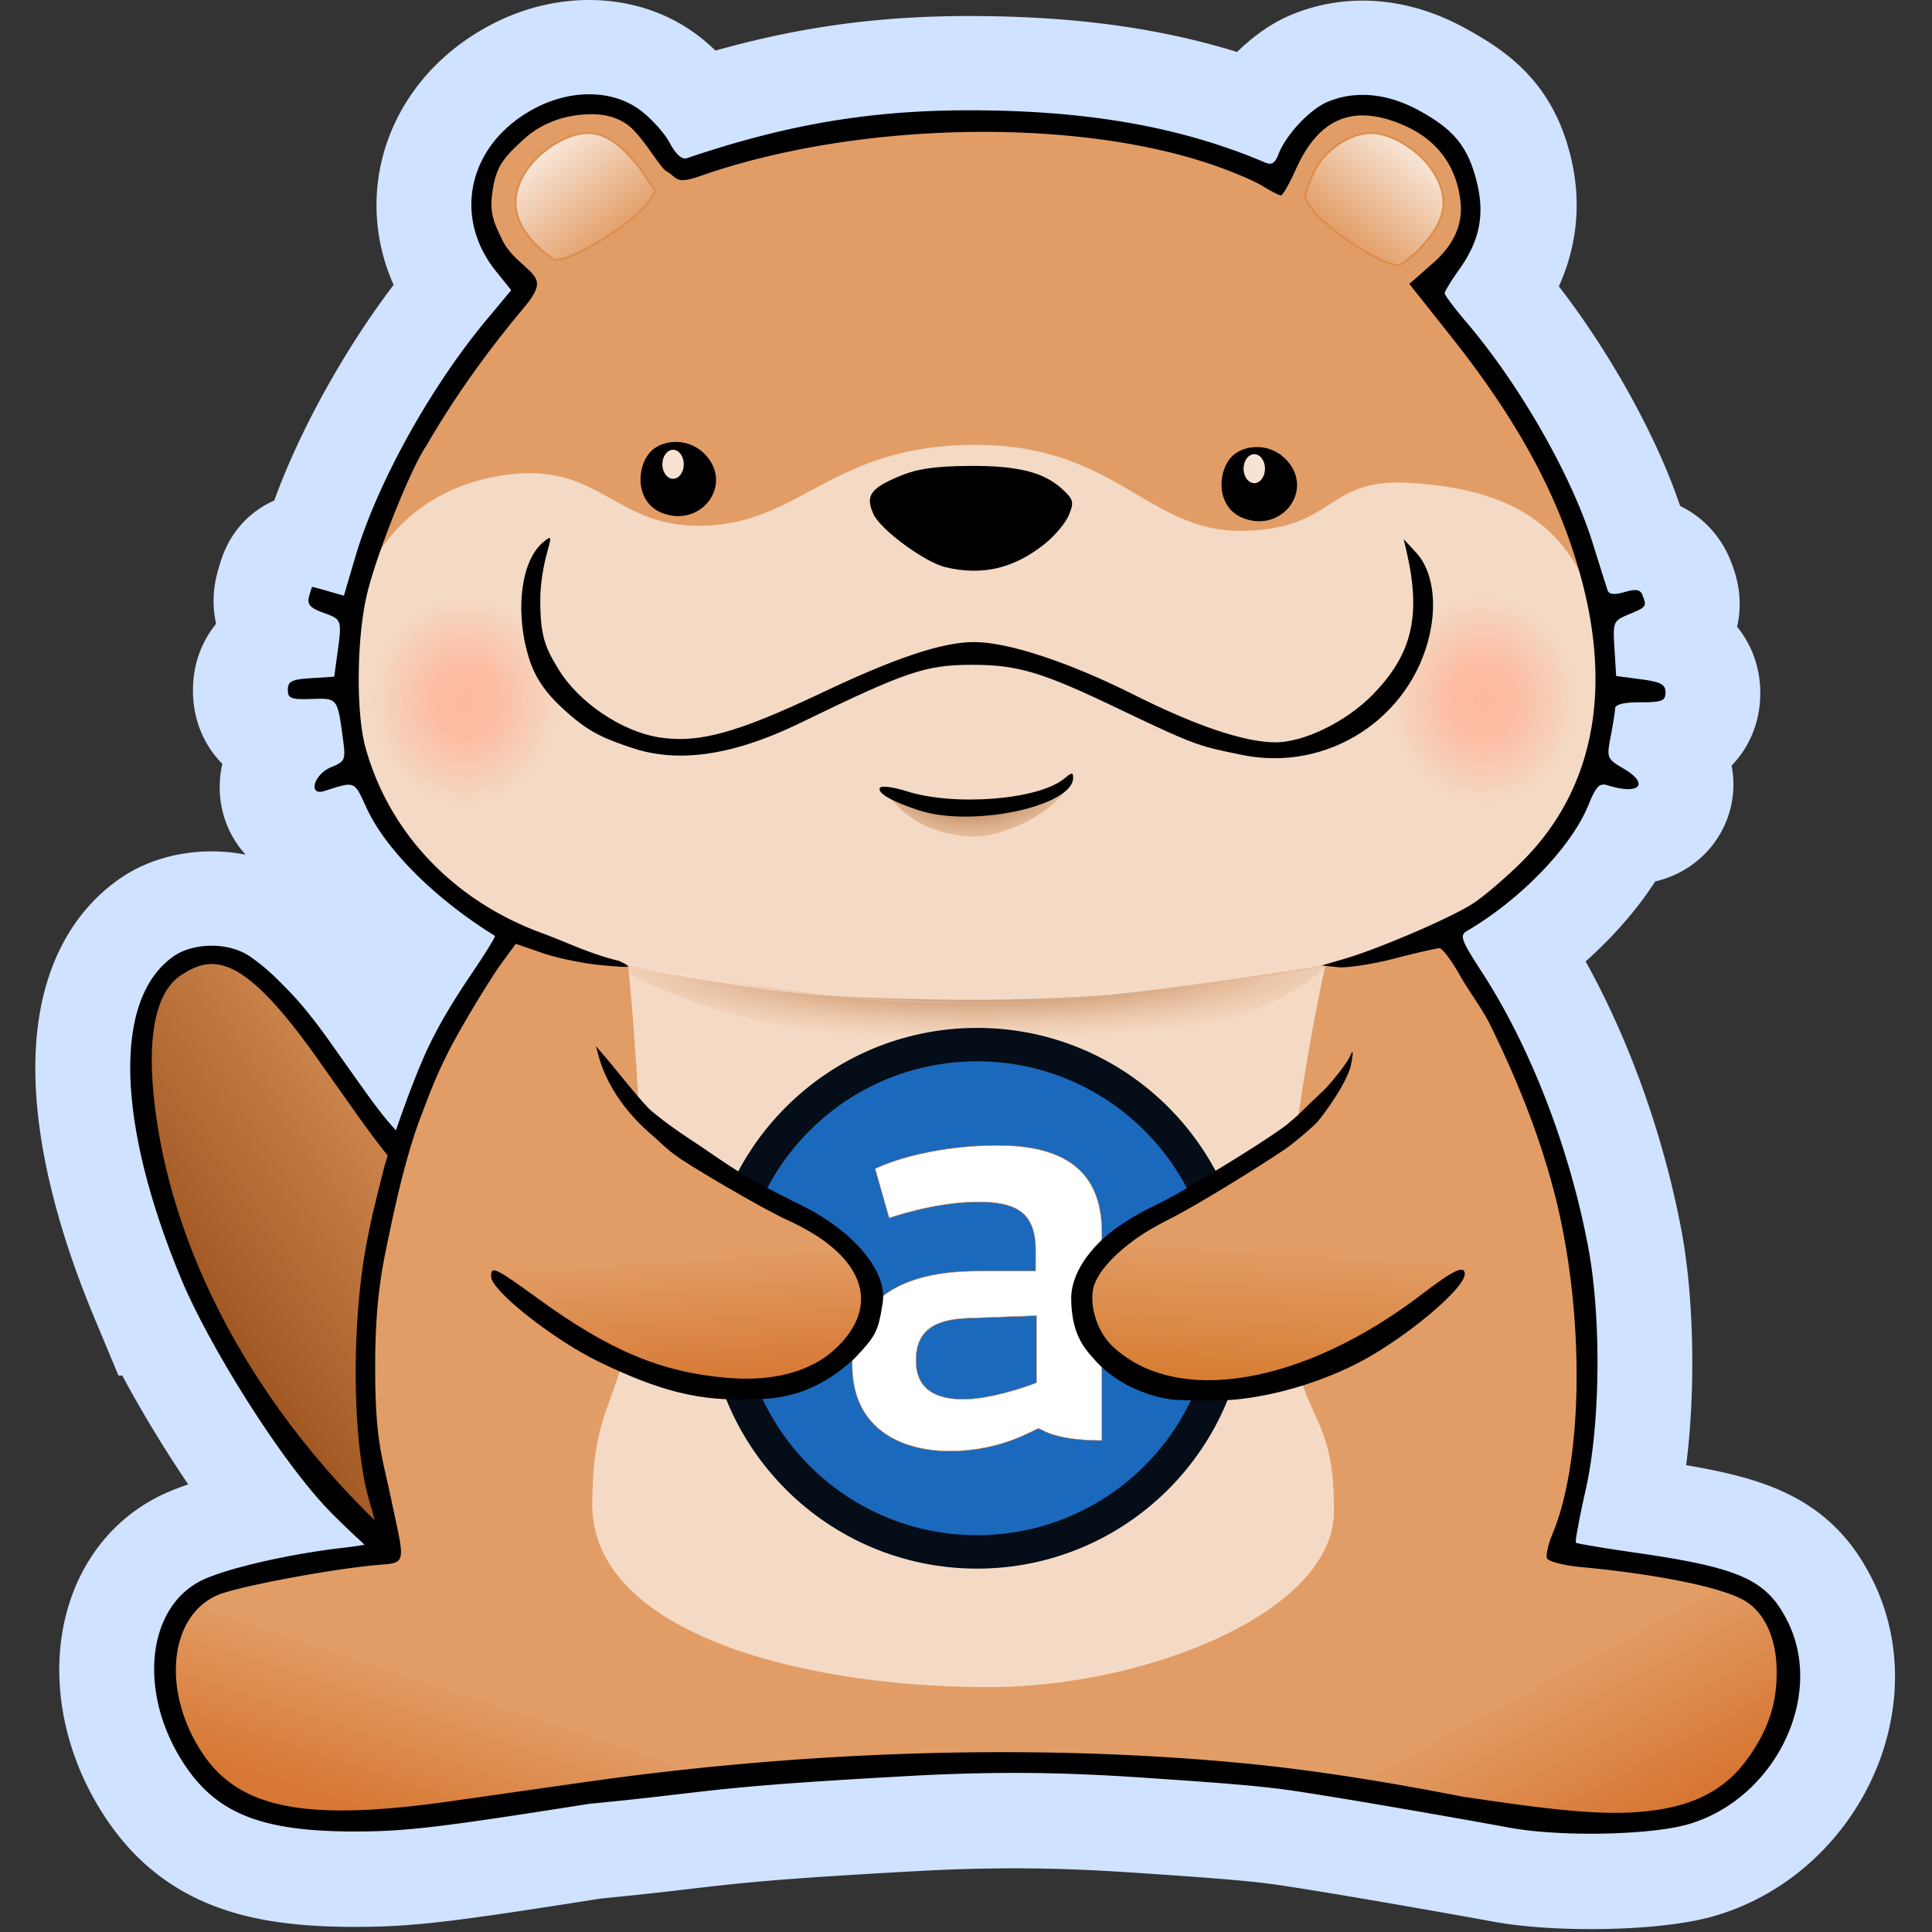 <svg width="384.96" height="384.96" viewBox="0 0 101.854 101.854" version="1.1" id="svg5" xml:space="preserve" xmlns:xlink="http://www.w3.org/1999/xlink" xmlns="http://www.w3.org/2000/svg"><rect x="0" y="0" width="101.854" height="101.854" fill="#333333" stroke="none"/><defs id="defs2"><linearGradient id="linearGradient13730"><stop style="stop-color:#323232;stop-opacity:1" offset="0" id="stop13726"/><stop style="stop-color:#323232;stop-opacity:1" offset="1" id="stop13728"/></linearGradient><linearGradient id="linearGradient10131"><stop style="stop-color:#d65f33;stop-opacity:1" offset="0" id="stop10127"/><stop style="stop-color:#ccdf50;stop-opacity:1" offset="1" id="stop10129"/></linearGradient><linearGradient id="linearGradient9195"><stop style="stop-color:#f0e646;stop-opacity:1" offset=".222" id="stop9191"/><stop style="stop-color:#826e00;stop-opacity:1" offset="1" id="stop9193"/></linearGradient><linearGradient id="linearGradient3729"><stop style="stop-color:#aa1819;stop-opacity:1" offset="0" id="stop3725"/><stop style="stop-color:#aa4533;stop-opacity:1" offset="1" id="stop3727"/></linearGradient><linearGradient id="linearGradient3078"><stop style="stop-color:#69cfda;stop-opacity:1" offset="0" id="stop3074"/><stop style="stop-color:#54d4f3;stop-opacity:.388" offset="1" id="stop3076"/></linearGradient><linearGradient id="linearGradient8504"><stop style="stop-color:#cf3a00;stop-opacity:1" offset=".762" id="stop8500"/><stop style="stop-color:#cf6e00;stop-opacity:1" offset="1" id="stop8502"/></linearGradient><linearGradient id="linearGradient8495"><stop style="stop-color:#230cbf;stop-opacity:1" offset="0" id="stop8491"/><stop style="stop-color:#236ebf;stop-opacity:1" offset="1" id="stop8493"/></linearGradient><linearGradient id="linearGradient5339"><stop style="stop-color:#d9e3ff;stop-opacity:1" offset=".357" id="stop5335"/><stop style="stop-color:#cbcfe3;stop-opacity:.504" offset=".678" id="stop5337"/></linearGradient><linearGradient id="linearGradient3844"><stop style="stop-color:#48009a;stop-opacity:1" offset="0" id="stop3840"/><stop style="stop-color:#adb4ac;stop-opacity:.734" offset="1" id="stop3842"/></linearGradient><linearGradient id="linearGradient5754"><stop style="stop-color:#48009a;stop-opacity:1" offset="0" id="stop2291"/><stop style="stop-color:#2e3b6b;stop-opacity:.734" offset="1" id="stop2293"/></linearGradient><linearGradient id="linearGradient5754-1"><stop style="stop-color:#aab7c6;stop-opacity:1" offset="0" id="stop5750"/><stop style="stop-color:#cbcfe3;stop-opacity:.327" offset="1" id="stop5752"/></linearGradient><linearGradient id="linearGradient4338"><stop style="stop-color:#000;stop-opacity:1" offset="0" id="stop4336"/></linearGradient><linearGradient id="linearGradient22764"><stop style="stop-color:#0f0;stop-opacity:1" offset="0" id="stop22762"/></linearGradient><linearGradient id="linearGradient2551"><stop style="stop-color:#24292f;stop-opacity:0" offset=".606" id="stop2549"/><stop style="stop-color:#24292f;stop-opacity:1" offset="1" id="stop2547"/></linearGradient><linearGradient id="linearGradient2400"><stop style="stop-color:#24292f;stop-opacity:1" offset="0" id="stop2396"/><stop style="stop-color:#24292f;stop-opacity:0" offset="1" id="stop2398"/></linearGradient><linearGradient id="linearGradient2341"><stop style="stop-color:#fff;stop-opacity:1" offset=".69" id="stop2337"/><stop style="stop-color:#f9f7f4;stop-opacity:1" offset="1" id="stop2339"/></linearGradient><linearGradient id="linearGradient4201"><stop style="stop-color:#e29d66;stop-opacity:1" offset=".705" id="stop4197"/><stop style="stop-color:#d87b39;stop-opacity:1" offset="1" id="stop4199"/></linearGradient><linearGradient id="linearGradient4281"><stop style="stop-color:#0061b9;stop-opacity:1" offset="0" id="stop4279"/></linearGradient><linearGradient id="linearGradient4275"><stop style="stop-color:#6ab7ff;stop-opacity:1" offset="0" id="stop4273"/></linearGradient><linearGradient id="linearGradient42084"><stop style="stop-color:#e29c64;stop-opacity:1" offset="0" id="stop42080"/><stop style="stop-color:#a15721;stop-opacity:1" offset="1" id="stop42082"/></linearGradient><linearGradient id="linearGradient39601"><stop style="stop-color:#e29d66;stop-opacity:1" offset="0" id="stop39597"/><stop style="stop-color:#d77733;stop-opacity:1" offset="1" id="stop39599"/></linearGradient><linearGradient id="linearGradient35143"><stop style="stop-color:#e29d66;stop-opacity:1" offset="0" id="stop35139"/><stop style="stop-color:#d77833;stop-opacity:1" offset="1" id="stop35141"/></linearGradient><linearGradient id="linearGradient33410"><stop style="stop-color:#e29d66;stop-opacity:1" offset="0" id="stop33406"/><stop style="stop-color:#d77e34;stop-opacity:1" offset="1" id="stop33408"/></linearGradient><linearGradient id="linearGradient31224"><stop style="stop-color:#8e4e1c;stop-opacity:1" offset="0" id="stop31220"/><stop style="stop-color:#e29d66;stop-opacity:0" offset="1" id="stop31222"/></linearGradient><linearGradient id="linearGradient30258"><stop style="stop-color:#fdbaa0;stop-opacity:1" offset="0" id="stop30254"/><stop style="stop-color:#fdbaa0;stop-opacity:.91" offset=".367" id="stop30883"/><stop style="stop-color:#fdbaa0;stop-opacity:0" offset="1" id="stop30256"/></linearGradient><linearGradient id="linearGradient19398"><stop style="stop-color:#fff;stop-opacity:.8" offset="0" id="stop19394"/><stop style="stop-color:#fff;stop-opacity:0" offset="1" id="stop19396"/></linearGradient><linearGradient id="linearGradient15666"><stop style="stop-color:#fff;stop-opacity:.8" offset="0" id="stop15662"/><stop style="stop-color:#fff;stop-opacity:0" offset="1" id="stop15664"/></linearGradient><linearGradient xlink:href="#linearGradient19398" id="linearGradient15670" x1="113.246" y1="64.624" x2="117.254" y2="69.663" gradientUnits="userSpaceOnUse" gradientTransform="translate(-29.492 27.564)"/><linearGradient xlink:href="#linearGradient15666" id="linearGradient19402" gradientUnits="userSpaceOnUse" gradientTransform="matrix(-1 0 0 1 243.464 27.564)" x1="113.246" y1="64.624" x2="117.254" y2="69.663"/><linearGradient xlink:href="#linearGradient33410" id="linearGradient33412" x1="120.543" y1="150.283" x2="120.116" y2="157.288" gradientUnits="userSpaceOnUse" gradientTransform="translate(1.862)"/><linearGradient xlink:href="#linearGradient35143" id="linearGradient35145" x1="91.209" y1="150.559" x2="91.724" y2="157.563" gradientUnits="userSpaceOnUse" gradientTransform="translate(1.862)"/><linearGradient xlink:href="#linearGradient39601" id="linearGradient39603" x1="74.824" y1="172.437" x2="72.282" y2="180.109" gradientUnits="userSpaceOnUse" gradientTransform="translate(1.862)"/><linearGradient xlink:href="#linearGradient39601" id="linearGradient42075" gradientUnits="userSpaceOnUse" x1="73.7" y1="171.804" x2="69.297" y2="179.987" gradientTransform="matrix(-1 0 0 1 211.688 .283)"/><linearGradient xlink:href="#linearGradient42084" id="linearGradient42086-1" x1="92.538" y1="177.676" x2="92.597" y2="196.798" gradientUnits="userSpaceOnUse" gradientTransform="rotate(46.356 191.436 85.442)"/><linearGradient xlink:href="#linearGradient4201" id="linearGradient4203" x1="100.709" y1="126.396" x2="119.68" y2="132.196" gradientUnits="userSpaceOnUse" gradientTransform="translate(-1.587 -.046)"/><linearGradient xlink:href="#linearGradient2400" id="linearGradient2402" x1="94.694" y1="160.767" x2="99.023" y2="157.457" gradientUnits="userSpaceOnUse"/><linearGradient xlink:href="#linearGradient2400" id="linearGradient2456" gradientUnits="userSpaceOnUse" x1="91.058" y1="161.918" x2="99.447" y2="156.245" gradientTransform="matrix(-1 0 0 1 375.335 -20.522)"/><radialGradient xlink:href="#linearGradient30258" id="radialGradient30260" cx="131.122" cy="122.588" fx="131.122" fy="122.588" r="2.549" gradientUnits="userSpaceOnUse" gradientTransform="matrix(1.912 0 0 2.153 -119.019 -142.484)"/><radialGradient xlink:href="#linearGradient30258" id="radialGradient30260-7" cx="131.122" cy="122.588" fx="131.122" fy="122.588" r="2.549" gradientUnits="userSpaceOnUse" gradientTransform="matrix(1.912 0 0 2.153 -172.694 -142.427)"/><radialGradient xlink:href="#linearGradient31224" id="radialGradient31226" cx="105.075" cy="122.366" fx="105.075" fy="122.366" r="18.455" gradientTransform="matrix(1.166 -.004 .001 .212 -15.597 109.933)" gradientUnits="userSpaceOnUse"/><radialGradient xlink:href="#linearGradient31224" id="radialGradient31226-1" cx="99.383" cy="121.614" fx="99.383" fy="121.614" r="18.455" gradientTransform="matrix(.4 -.013 .007 .212 66.06 101.51)" gradientUnits="userSpaceOnUse"/><radialGradient xlink:href="#linearGradient2341" id="radialGradient2343" cx="104.135" cy="136.157" fx="104.135" fy="136.157" r="71.288" gradientUnits="userSpaceOnUse"/><radialGradient xlink:href="#linearGradient2551" id="radialGradient2555" cx="104.691" cy="148.893" fx="104.691" fy="148.893" r="13.593" gradientTransform="matrix(1.642 .026 -.017 1.04 -64.682 -10.929)" gradientUnits="userSpaceOnUse"/><radialGradient xlink:href="#linearGradient5754-1" id="radialGradient5756" cx="69.878" cy="43.432" fx="69.878" fy="43.432" r="37.982" gradientTransform="matrix(1.064 0 0 .959 -4.29 -1.322)" gradientUnits="userSpaceOnUse"/><radialGradient xlink:href="#linearGradient5339" id="radialGradient2296" gradientUnits="userSpaceOnUse" gradientTransform="matrix(1.064 0 0 .959 -4.29 -1.322)" cx="69.878" cy="43.432" fx="69.878" fy="43.432" r="37.982"/><radialGradient xlink:href="#linearGradient5754-1" id="radialGradient3836" gradientUnits="userSpaceOnUse" gradientTransform="matrix(1.064 0 0 .959 -4.29 -1.322)" cx="69.878" cy="43.432" fx="69.878" fy="43.432" r="37.982"/><radialGradient xlink:href="#linearGradient5754-1" id="radialGradient3838" gradientUnits="userSpaceOnUse" gradientTransform="matrix(1.064 0 0 .959 -4.29 -1.322)" cx="69.878" cy="43.432" fx="69.878" fy="43.432" r="37.982"/><radialGradient xlink:href="#linearGradient8495" id="radialGradient8497" cx="100.314" cy="148.25" fx="100.314" fy="148.25" r="3.496" gradientTransform="matrix(1 0 0 1.065 0 -9.588)" gradientUnits="userSpaceOnUse"/><radialGradient xlink:href="#linearGradient8504" id="radialGradient8506" cx="100.285" cy="148.334" fx="100.285" fy="148.334" r="4.184" gradientTransform="matrix(1 0 0 1 0 .002)" gradientUnits="userSpaceOnUse"/><radialGradient xlink:href="#linearGradient3078" id="radialGradient3080" cx="56.244" cy="48.614" fx="56.244" fy="48.614" r="1.517" gradientTransform="matrix(1 0 0 1.548 0 -26.663)" gradientUnits="userSpaceOnUse"/><radialGradient xlink:href="#linearGradient3729" id="radialGradient3731" cx="71.489" cy="22.987" fx="71.489" fy="22.987" r="34.009" gradientTransform="matrix(1 0 0 .547 0 10.423)" gradientUnits="userSpaceOnUse"/><radialGradient xlink:href="#linearGradient10131" id="radialGradient9161" cx="57.301" cy="42.385" fx="57.301" fy="42.385" r="9.281" gradientTransform="matrix(1 0 0 .897 0 4.37)" gradientUnits="userSpaceOnUse"/><radialGradient xlink:href="#linearGradient10131" id="radialGradient9166" gradientUnits="userSpaceOnUse" gradientTransform="matrix(1 0 0 .897 29.157 4.82)" cx="57.301" cy="42.385" fx="57.301" fy="42.385" r="9.281"/><radialGradient xlink:href="#linearGradient9195" id="radialGradient9197" cx="71.77" cy="43.42" fx="71.77" fy="43.42" r="28.616" gradientTransform="matrix(1 0 0 1.004 0 -.184)" gradientUnits="userSpaceOnUse" spreadMethod="reflect"/><radialGradient xlink:href="#linearGradient13730" id="radialGradient13732" cx="104.227" cy="140.466" fx="104.227" fy="140.466" r="5.887" gradientTransform="matrix(1 0 0 1.008 0 -1.157)" gradientUnits="userSpaceOnUse"/><pattern xlink:href="#pattern10242" id="pattern10249" patternTransform="scale(2.759)"/><pattern xlink:href="#pattern10235" id="pattern10245"/><pattern xlink:href="#pattern8051" id="pattern10238"/><pattern patternUnits="userSpaceOnUse" width="270.01" height="40.89" patternTransform="translate(1013.814 364.864)" id="pattern8051"><rect style="fill:#004588;fill-opacity:1;stroke:none;stroke-width:21.768;paint-order:stroke fill markers" id="rect4337" width="270.009" height="23.274" x="0" y="0" ry="0"/><rect style="display:inline;fill:#005eb8;fill-opacity:1;stroke:none;stroke-width:20.403;paint-order:stroke fill markers" id="rect4337-1" width="270.009" height="20.446" x="0" y="20.445" ry="0"/></pattern><pattern patternUnits="userSpaceOnUse" width="270.01" height="40.89" patternTransform="translate(1013.814 364.864)" id="pattern10235"><path style="fill:url(#pattern10238);stroke:none" id="rect8055" d="M0 0h270.01v40.89H0z"/></pattern><pattern patternUnits="userSpaceOnUse" width="270.01" height="40.89" patternTransform="translate(1013.814 364.864)" id="pattern10242"><path style="fill:url(#pattern10245);stroke:none" id="rect10240" d="M0 0h270.01v40.89H0z"/></pattern><pattern patternUnits="userSpaceOnUse" width="745.01" height="112.824" patternTransform="translate(869.814 148.526)" id="pattern10251"><path style="fill:url(#pattern10249);stroke:none;stroke-width:2.759" id="rect10247" d="M0 0h745.01v112.824H0z"/></pattern><clipPath clipPathUnits="userSpaceOnUse" id="clipPath1133"><path id="path1135" style="display:inline;fill:#000;fill-opacity:.295;stroke:none;stroke-width:9.135;stroke-dasharray:none;stroke-opacity:1;paint-order:stroke fill markers" d="M4049.961-708.57a2474.423 2474.423 0 0 1-2474.437-2474.399 2474.423 2474.423 0 0 1 2474.437-2474.437 2474.423 2474.423 0 0 1 2474.437 2474.437 2474.423 2474.423 0 0 1-2474.437 2474.4Zm0-262.119a2212.293 2212.293 0 0 0 2212.28-2212.28 2212.293 2212.293 0 0 0-2212.28-2212.317 2212.293 2212.293 0 0 0-2212.28 2212.317 2212.293 2212.293 0 0 0 2212.28 2212.28z"/></clipPath><clipPath id="clipPath18"><path d="M0 0h5102v678.547H0Z" id="path20"/></clipPath></defs><g id="layer5" style="display:inline" transform="translate(-55.35 -84.545)"><g id="g8282" style="display:inline" transform="translate(1.862)"><path id="rect3724" style="display:inline;fill:#cfe2ff;fill-opacity:1;stroke:#cfe2ff;stroke-width:10;stroke-dasharray:none;stroke-opacity:1;paint-order:stroke fill markers" d="M84.68 89.547c-.942-.024-1.944.202-2.888.68-3.561 1.805-4.53 5.696-2.154 8.652l.799.994-1.314 1.578c-2.97 3.57-5.778 8.65-6.913 12.509l-.594 2.02-.814-.234a20.13 20.13 0 0 0-.851-.233c-.02 0-.099.234-.174.521-.106.407.061.593.763.847.975.353.978.363.733 2.153l-.166 1.215-1.223.079c-1.02.066-1.223.167-1.223.609 0 .46.163.523 1.247.486 1.375-.046 1.366-.057 1.652 2.057.159 1.171.134 1.233-.639 1.553-.89.369-1.205 1.515-.341 1.243 1.663-.524 1.558-.567 2.244.921 1.003 2.176 3.64 4.796 6.757 6.715.04.024-.407.761-.992 1.638-.585.876-1.607 2.343-2.475 4.133-.548 1.132-1.232 2.971-1.748 4.487-.965-1.035-1.751-2.242-3.661-4.92-.61-.853-1.288-1.703-1.893-2.335-1.012-1.055-1.448-1.424-2.106-1.888-1.21-.855-3.061-.71-3.992-.091-3.318 2.208-3.09 8.884.35 17.127h.001c1.408 3.372 5.255 9.645 7.983 12.365a49.95 49.95 0 0 0 1.654 1.577c-.303.057-.657.115-1.058.16-2.95.332-6.392 1.134-7.612 1.773-2.89 1.514-3.248 6.09-.763 9.752 1.716 2.528 4.082 3.44 8.933 3.44 2.657 0 4.458-.214 12.335-1.457 6.937-.67 5.973-.87 17.026-1.477 5.648-.31 9.47-.09 12.666.128 2.874.196 5.306.364 7.04.602 2.408.33 9.275 1.537 11.818 2.005 2.685.495 7.493.393 9.462-.199 4.56-1.372 7.164-6.789 5.157-10.724-1.103-2.163-2.495-2.785-8.004-3.577-1.674-.241-3.085-.478-3.136-.526-.051-.048.184-1.315.523-2.816.77-3.418.825-9.076.124-12.784-.987-5.214-3.03-10.505-5.582-14.449-1.138-1.759-1.211-1.965-.79-2.212 2.815-1.652 5.487-4.423 6.38-6.617.412-1.01.587-1.189 1.026-1.05 1.673.525 2.228-.058.835-.88-.882-.52-.9-.565-.684-1.686.122-.633.228-1.3.234-1.482.008-.22.459-.33 1.335-.33 1.138 0 1.322-.074 1.322-.521 0-.423-.242-.552-1.3-.693l-1.3-.172-.089-1.449c-.087-1.415-.07-1.457.771-1.807.924-.386.938-.405.709-1.002-.117-.303-.335-.342-.94-.168-.55.157-.822.13-.9-.09-.061-.175-.413-1.285-.781-2.467-1.114-3.576-3.831-8.336-6.65-11.65-.639-.751-1.161-1.446-1.161-1.544 0-.099.352-.676.783-1.281 1.076-1.514 1.437-3.086.99-4.835-.464-1.811-1.295-2.524-3.133-3.525-1.668-.907-3.344-1.064-4.812-.45-.936.39-2.201 1.74-2.589 2.76-.18.471-.361.586-.702.44-4.822-2.06-9.863-2.696-14.92-2.752-5.257-.057-9.802.569-15.57 2.522-.258.087-.574-.198-.908-.818-.281-.523-.99-1.303-1.573-1.733-.708-.52-1.591-.793-2.534-.817z"/></g></g><g id="layer1" transform="translate(-55.35 -84.545)" style="display:inline"><g id="layer2" style="display:inline" transform="rotate(10.193 -336.37 285.687)"><path style="display:inline;fill:#e29d66;fill-opacity:1;stroke:none;stroke-width:.6;stroke-dasharray:none;stroke-opacity:1;paint-order:stroke fill markers" d="M74.253 97.64s-3.618 2.315-5.67 2.79c-2.711.629-5.611.49-8.347-.014-3.6-.664-7.104-2.054-10.265-3.899-4.094-2.39-7.799-5.537-10.934-9.093-2.864-3.248-5.434-6.908-6.991-10.949-.922-2.393-1.601-5.04-1.283-7.585.112-.894.366-1.942 1.095-2.472.645-.47 1.613-.462 2.382-.248 1.541.429 3.275 1.689 4.492 2.728 2.033 1.735 3.77 3.694 5.91 5.294 1.2.898 1.727 2.087 3.114 2.655 1.526.625 3.24.778 4.888.695 1.619-.083 4.358-1.36 4.358-1.36z" id="path42078-6-3"/><path style="display:inline;fill:url(#linearGradient42086-1);fill-opacity:1;stroke:none;stroke-width:.6;stroke-dasharray:none;stroke-opacity:1;paint-order:stroke fill markers" d="M74.32 97.693s-3.619 2.315-5.67 2.79c-2.711.628-5.611.49-8.347-.015-3.6-.663-7.104-2.053-10.265-3.898-4.094-2.39-7.8-5.538-10.934-9.093-2.864-3.248-5.434-6.909-6.991-10.95-.922-2.392-1.601-5.04-1.283-7.584.112-.895.366-1.942 1.095-2.472.645-.47 1.612-.463 2.382-.249 1.541.43 3.274 1.69 4.492 2.728 2.033 1.735 3.77 3.695 5.91 5.295 1.2.897 1.727 2.087 3.114 2.655 1.526.625 3.24.778 4.888.694 1.619-.082 4.358-1.359 4.358-1.359z" id="path42078-6"/><path d="M72.18 95.517c-.494-.314 1.689 1.26.278 2.215-2.54 1.72-4.754 2.287-8.457 2.165-3.9-.128-7.364-1.007-11.083-2.811-10.098-4.897-17.976-13.24-20.923-22.516-1.256-3.954-1.011-6.237.067-7.26 1.412-1.338 2.923-1.753 7.655 2.86 4.206 4.098 5.91 6.13 9.25 7.245 1.76.587 4.45.65 5.384.124zM53.574 76.586c-.376.356-3.315.187-4.567-.262-.628-.225-1.796-1.375-3.023-2.097-1.922-1.13-2.607-1.955-5.788-5.059-.75-.732-1.568-1.449-2.275-1.963-1.183-.86-1.678-1.146-2.407-1.487-1.342-.628-3.139-.157-3.945.617-2.876 2.76-1.47 9.29 3.376 16.795 1.982 3.07 6.878 8.563 10.045 10.757 9.904 6.865 20.63 9.105 27.456 5.225l1.729-.983.8-2.851-20.216-19.244z" style="display:inline;fill:#000;stroke-width:.265" id="path30886"/></g><path style="display:inline;fill:#e29d66;fill-opacity:1;stroke-width:.265" d="M86.616 90.021c-.943-.024-1.605.074-2.55.553-3.56 1.804-4.53 4.689-2.154 7.645l1.15 1.38-1.337 1.905c-2.97 3.57-5.93 8.498-7.065 12.357l-.711 2.125c-.411 1.23-.38 1.992-.332 2.868.14 2.662-.376.37.194 4.34.475 1.229.094 1.094 1.24 3.507 1.004 2.175 3.886 4.913 7.003 6.832.04.024-.477 1.264-1.062 2.14-.585.876-1.713 2.52-2.58 4.31-.868 1.79-2.07 5.204-2.368 6.433-.262 1.08-.538 2.461-.84 4.207-.709 4.102-.794 9.816.135 12.893.305 1.01.521 2.4.463 2.495-.06.095-.667.56-1.58.663-2.949.332-6.649.994-7.87 1.633-2.89 1.514-3.224 5.307-.739 8.968 1.716 2.529 3.182 3.265 8.033 3.265 2.657 0 4.306-.143 12.183-1.387 13.173-2.059 15.085-1.397 26.223-1.553 2.905-.041 6.926.277 11.053.762 1.348.091 8.976 1.453 11.52 1.921 2.684.494 7.41.615 9.38.023 4.559-1.372 7.058-5.947 5.051-9.883-1.103-2.162-2.097-2.667-7.606-3.46-1.673-.24-3.646-.489-3.697-.537-.051-.048.196-1.514.534-3.015.77-3.418.79-9.403.09-13.11-.987-5.215-2.669-9.98-5.22-13.924-1.138-1.759-1.562-2.679-1.141-2.925 2.815-1.652 5.756-4.423 6.65-6.617.738-1.844.756-.967 1.188-3.394.297-2.785.084-1.774.314-3.023-.013-1.658-.45-3.333-.449-4.517-.061-.173-.413-1.283-.781-2.466-1.114-3.576-4.357-8.125-7.176-11.44-.639-.75-1.115-1.422-1.115-1.52 0-.099-.027-1.042.403-1.647 1.077-1.515 2.169-2.748 1.721-4.496-.463-1.811-1.27-2.556-3.11-3.557-1.667-.907-3.172-.776-4.64-.162-.936.39-1.413 1.627-1.801 2.647-.18.472-1.215.236-1.556.09-4.822-2.06-9.591-2.39-14.487-2.413-5.072-.024-9.264.405-15.032 2.358-.258.088-1.393-.045-1.727-.665-.281-.524-.942-1.327-1.526-1.756-.821-.398-1.463-.814-2.276-.853z" id="path6921-5"/><g id="g37910" style="display:inline" transform="translate(1.862)"><path style="display:inline;fill:#fff;fill-opacity:.617;stroke:none;stroke-width:.1;stroke-dasharray:none;stroke-opacity:.272;paint-order:stroke fill markers" d="M72.007 118.682c.091-5.104 3.62-8.624 8.462-9.138 4.842-.514 5.543 3.01 10.45 2.703 4.906-.307 6.614-4.248 14.014-4.248 7.4 0 9.094 4.616 14.065 4.531 4.97-.084 4.312-2.804 8.84-2.527 5.85.357 9.11 2.635 10.132 8.405.566 3.193-1.192 9.008-3.289 11.481-2.343 2.765-6.048 3.996-9.52 5.04-.638.193-1.302.427-1.954.538a191.984 191.984 0 0 1-9.88 1.393c-5.34.62-10.694.84-16.196.169-4.268-.52-10.87-1.408-12.601-2.102-1.128-.453-7.816-3.02-10.026-6.073-2.86-4.102-2.581-5.445-2.497-10.172z" id="path17214"/><ellipse style="fill:url(#radialGradient30260-7);fill-opacity:1;stroke:none;stroke-width:.152;stroke-dasharray:none;stroke-opacity:.272;paint-order:stroke fill markers" id="path27302-2" cx="78.04" cy="121.539" rx="4.875" ry="5.49"/><ellipse style="fill:url(#radialGradient30260);fill-opacity:1;stroke:none;stroke-width:.152;stroke-dasharray:none;stroke-opacity:.272;paint-order:stroke fill markers" id="path27302" cx="131.715" cy="121.482" rx="4.875" ry="5.49"/></g><path style="display:inline;fill:#fff;fill-opacity:.62;stroke:none;stroke-width:.6;stroke-dasharray:none;stroke-opacity:.272;paint-order:stroke fill markers" d="M88.465 135.489s.953 8.777.536 14.948c-.602 8.905-2.38 7.173-2.426 13.377-.051 6.879 11.252 9.702 21.015 9.674 8.138-.023 18.05-3.914 18.083-9.247.037-6.138-2.24-4.118-2.496-12.67-.182-6.094 2.04-16.118 2.04-16.118s-2.374.426-5.446.829a182.16 182.16 0 0 1-9.693.995c-3.437.244-7.646-.033-10.598-.218-2.952-.186-11.015-1.57-11.015-1.57Z" id="path19552"/><path style="display:inline;fill:url(#radialGradient31226-1);fill-opacity:1;stroke:none;stroke-width:.1;stroke-dasharray:none;stroke-opacity:.272;paint-order:stroke fill markers" d="M102.18 126.459c-.305-.388 2.597.914 3.947.908 1.832-.007 4.584-1.167 5.344-1.275-.015.72-2.527 2.47-4.699 2.566-1.95-.04-3.574-.78-4.592-2.2z" id="path30977-9"/><path style="display:inline;fill:#000;stroke-width:.265" d="M111.846 125.332c-.066.003-.182.085-.376.25-1.336 1.126-5.786 1.486-8.335.673-.691-.221-1.32-.3-1.396-.176-.168.27.68.752 2.124 1.206 2.797.88 8.028-.238 8.062-1.723.003-.156-.013-.233-.08-.23z" id="path2495"/><path style="display:inline;fill:#000;stroke-width:.265" d="M84.306 112.908c-.054.008-.154.084-.311.213-1.168.97-1.452 3.497-.875 5.712.285 1.093.706 1.971 1.92 3.085 1.295 1.189 2.024 1.514 3.582 2.041 2.181.738 4.96.623 8.932-1.308 5.531-2.689 6.577-3.046 8.955-3.057 2.499-.012 3.751.365 7.979 2.397 4.038 1.94 4.2 1.907 6.308 2.346 4.577.953 8.94-1.959 9.925-6.34.395-1.756.126-3.406-.702-4.305l-.666-.722.153.661c.778 3.373.29 5.42-1.8 7.549-1.396 1.423-3.626 2.509-5.133 2.501-1.624-.009-4.187-.873-7.458-2.516-3.413-1.713-6.624-2.771-8.412-2.771-1.656 0-4.113.817-8 2.66-4.524 2.146-6.55 2.7-8.634 2.36-1.95-.317-4.197-1.835-5.249-3.544-.718-1.167-.987-1.767-.987-3.684 0-1.176.283-2.242.401-2.668.124-.444.162-.623.072-.61z" id="path2493"/><path style="display:inline;fill:#000;stroke-width:.265" d="M106.345 109.109c-1.793.019-2.708.164-3.673.579-1.453.625-1.705 1.014-1.27 1.97.371.813 2.696 2.525 3.784 2.786 1.944.467 3.608.078 5.241-1.224.53-.423 1.103-1.108 1.275-1.523.279-.673.243-.819-.338-1.357-.987-.915-2.39-1.26-5.02-1.231z" id="path2491"/><path style="display:inline;fill:url(#linearGradient39603);fill-opacity:1;stroke:none;stroke-width:.6;stroke-dasharray:none;stroke-opacity:1;paint-order:stroke fill markers" d="M65.13 169.087c-1.58 1.726-1.137 4.932-.388 7.15.488 1.446 2.048 2.738 3.402 3.445 3.438 1.795 7.801.553 11.672.301 2.472-.161 7.503-.24 10.276-1.707 5.087-3.305-7.908-10.055-11.31-11.601 0 0-10.696-.818-13.653 2.412z" id="path39448"/><path style="display:inline;fill:url(#linearGradient42075);fill-opacity:1;stroke:none;stroke-width:.6;stroke-dasharray:none;stroke-opacity:1;paint-order:stroke fill markers" d="M148.42 169.37c1.58 1.726 1.046 4.719.297 6.936-.489 1.447-1.957 2.556-3.311 3.263-3.439 1.795-7.892.736-11.763.484-2.472-.161-7.29-.18-10.063-1.646-5.087-3.305 7.968-10.268 11.37-11.814 0 0 10.514-.453 13.47 2.777z" id="path39448-6"/><path style="display:inline;fill:#000;stroke-width:.265" d="M86.544 89.517c-.942-.023-1.944.203-2.888.681-3.561 1.805-4.53 5.695-2.154 8.651l.799.994-1.314 1.578c-2.97 3.57-5.779 8.65-6.913 12.51l-.594 2.019-.814-.234a20.145 20.145 0 0 0-.852-.233c-.02 0-.098.235-.173.522-.106.407.061.593.763.846.975.353.978.363.733 2.154l-.167 1.214-1.222.08c-1.02.065-1.223.167-1.223.608 0 .46.162.523 1.246.487 1.376-.046 1.367-.057 1.653 2.056.159 1.172.133 1.233-.64 1.553-.89.37-1.205 1.516-.34 1.244 1.663-.524 1.558-.568 2.244.92 1.003 2.176 3.64 4.797 6.757 6.716.04.024-.407.76-.992 1.637-.586.876-1.608 2.344-2.475 4.134-.868 1.79-2.128 5.455-2.412 6.583-.252 1.006-.669 2.557-.97 4.303-.71 4.102-.678 10.144.25 13.22.305 1.01.487 1.921.428 2.016-.059.095-.853.257-1.766.36-2.95.331-6.392 1.133-7.613 1.772-2.89 1.514-3.247 6.09-.762 9.752 1.716 2.529 4.081 3.44 8.933 3.44 2.656 0 4.457-.213 12.335-1.457 6.936-.67 5.972-.87 17.025-1.477 5.649-.31 9.47-.09 12.667.128 2.874.196 5.306.364 7.04.602 2.408.331 9.275 1.538 11.818 2.006 2.684.494 7.493.393 9.462-.2 4.559-1.371 7.164-6.788 5.156-10.724-1.103-2.163-2.494-2.784-8.003-3.577-1.674-.24-3.085-.478-3.136-.526-.051-.048.184-1.315.522-2.816.771-3.418.826-9.075.124-12.783-.986-5.215-3.03-10.505-5.581-14.45-1.138-1.758-1.211-1.965-.79-2.212 2.815-1.652 5.486-4.422 6.38-6.616.411-1.01.587-1.19 1.025-1.051 1.674.525 2.228-.058.836-.88-.883-.52-.9-.564-.684-1.686.122-.633.228-1.3.234-1.482.008-.219.458-.33 1.334-.33 1.14 0 1.323-.073 1.323-.52 0-.424-.242-.553-1.3-.693l-1.3-.173-.09-1.448c-.086-1.416-.068-1.457.772-1.808.923-.386.937-.405.708-1.002-.116-.302-.335-.342-.94-.168-.55.158-.822.13-.9-.09-.06-.174-.412-1.284-.78-2.467-1.114-3.575-3.831-8.336-6.65-11.65-.639-.75-1.161-1.445-1.161-1.544 0-.098.352-.675.783-1.281 1.076-1.514 1.343-2.899.895-4.647-.463-1.812-1.2-2.711-3.039-3.712-1.667-.908-3.343-1.065-4.812-.451-.935.39-2.2 1.74-2.588 2.76-.18.472-.362.586-.702.44-4.822-2.06-9.863-2.696-14.92-2.752-5.257-.057-9.802.569-15.57 2.522-.258.088-.575-.197-.908-.817-.281-.524-.99-1.304-1.574-1.733-.707-.52-1.59-.794-2.533-.818zm.035 1.05c.73.005 1.401.2 1.91.6.756.594 1.663 2.221 1.986 2.401.596.33.448.728 1.797.255 8.09-2.832 19.434-3.11 26.804-.657 1.091.363 2.356.89 2.81 1.17.453.28.901.51.995.51.094 0 .45-.625.793-1.39 1.21-2.699 3.031-3.447 5.652-2.32 1.98.853 2.835 2.368 3.022 4.038.132 1.17-.334 2.258-1.436 3.228l-1.262 1.111 2.25 2.839c3.624 4.573 5.801 8.687 6.912 13.067 1.499 5.908.4 10.915-3.18 14.506-.884.886-2.09 1.915-2.682 2.287-1.213.765-4.934 2.36-6.73 2.884l-1.19.348.862.09c.475.05 1.811-.155 2.97-.455 1.159-.3 2.228-.546 2.376-.546.148 0 .634.645 1.079 1.434.529.93 1.172 1.74 1.631 2.68 1.402 2.871 2.597 5.82 3.392 8.965 1.555 6.16 1.496 13.873-.138 17.783-.228.546-.362 1.13-.297 1.299.065.169.872.377 1.794.464 4.09.385 7.503 1.088 8.645 1.783 1.052.64 1.658 1.984 1.671 3.706.013 1.602-.377 2.976-1.47 4.526-1.28 1.82-3.154 2.84-6.593 2.937-2.145.06-4.885-.31-8.514-.85-3.801-.747-7.873-1.416-11.736-1.777-12.501-1.17-24.693-.367-34.17.964l-7.408 1.055c-7.628 1.088-11.152.408-13.102-2.53-2.147-3.234-1.778-7.195.777-8.325 1.055-.467 6.358-1.451 8.754-1.625 1.285-.094 1.083-.27.375-3.65-.43-2.058-.813-2.85-.799-6.954.013-3.687.441-5.363.813-7.156.239-1.15.837-3.865 1.567-5.78.558-1.463.833-2.218 1.524-3.574.691-1.356 2.251-3.89 2.698-4.499l.812-1.108 1.4.485c.769.267 2.173.556 3.118.642 1.637.148 1.682.138.927-.225-1.47-.347-2.798-.998-4.057-1.463-4.654-1.696-8.077-5.294-9.314-9.79-.517-1.879-.463-5.917.11-8.202.55-2.196 2.332-6.62 3.106-7.714 1.463-2.535 3.205-4.957 5.09-7.213 1.104-1.303.828-1.567.077-2.256-.288-.264-.866-.729-1.177-1.386-.46-.969-.69-1.426-.493-2.659.2-1.25.614-1.7 1.635-2.635 1.053-.964 2.399-1.327 3.614-1.318z" id="path6921"/><path style="display:inline;fill:url(#linearGradient15670);fill-opacity:1;stroke:#dd8c4b;stroke-width:.1;stroke-dasharray:none;stroke-opacity:1;paint-order:stroke fill markers" d="M84.543 98.217c-.96-.65-1.754-1.53-1.964-2.497-.211-.966.237-1.932.913-2.68.676-.748 1.946-1.555 3-1.477 1.054.078 1.839.958 2.314 1.507.476.55.532.783 1.066 1.477-.181 1.319-4.704 4-5.33 3.67z" id="path12648"/><path style="display:inline;fill:url(#linearGradient19402);fill-opacity:1;stroke:#de8c4a;stroke-width:.1;stroke-dasharray:none;stroke-opacity:1;paint-order:stroke fill markers" d="M129.192 98.497c.96-.65 1.99-1.81 2.201-2.777.21-.966-.238-1.932-.914-2.68-.675-.748-1.945-1.555-3-1.477-1.053.078-1.924.785-2.4 1.335-.476.55-.661 1.192-.937 1.95.182 1.32 4.424 3.98 5.05 3.649z" id="path12648-6"/><path style="display:inline;fill:url(#radialGradient31226);fill-opacity:1;stroke:none;stroke-width:.1;stroke-dasharray:none;stroke-opacity:.272;paint-order:stroke fill markers" d="M88.385 135.478s6.78 1.336 10.595 1.555c4.377.25 10.353.36 14.942-.066 3.898-.362 11.236-1.52 11.236-1.52s.118.033 0 .117c-.064.046-1.937 2.168-7.136 3.287-2.947.633-7.4.79-10.848.836-3.452.046-7.142-.537-8.322-.683-6.485-.806-10.623-3.301-10.623-3.301z" id="path30977"/><g id="right_eye" style="display:inline" transform="translate(1.862)"><path style="fill:#000;stroke-width:.265" d="M119.888 108.12a2.33 2.33 0 0 0-.296 0c-.272.017-.97.13-1.36.742-.6.942-.468 2.5.783 2.992 2.035.8 3.72-1.411 2.36-2.986a2.117 2.117 0 0 0-1.487-.749z" id="path2489"/><ellipse style="display:inline;fill:#f7e3d3;fill-opacity:1;stroke:#000;stroke-width:0;stroke-dasharray:none;stroke-opacity:.719;paint-order:stroke fill markers" id="path1281-6" cx="119.613" cy="109.253" rx=".565" ry=".764"/></g><g id="left_eye" style="display:inline" transform="translate(1.862)"><path style="fill:#000;stroke-width:.265" d="M88.962 107.85c-.271.017-.97.13-1.36.743-.6.941-.468 2.5.783 2.992 2.035.8 3.721-1.411 2.361-2.986a2.123 2.123 0 0 0-1.784-.749z" id="path2487"/><ellipse style="display:inline;fill:#f7e3d3;fill-opacity:1;stroke:#000;stroke-width:0;stroke-dasharray:none;stroke-opacity:.719;paint-order:stroke fill markers" id="path1281-6-7" cx="88.972" cy="109.022" rx=".565" ry=".764"/></g><g id="g6432" transform="translate(1.378 -8.219)" style="display:inline"><path style="fill:#191919;fill-opacity:1;stroke:none;stroke-width:1.764;stroke-dasharray:none;stroke-opacity:1;paint-order:stroke fill markers" d="M106.734 169.306s.495-.155.64.049c.114.16.189.426.038.525a421.45 421.45 0 0 0-3.748 2.542s-.485.099-.674-.129c-.143-.171.063-.57.063-.57 1.179-.93 2.41-1.594 3.68-2.417z" id="path5974"/><path style="fill:#191919;fill-opacity:1;stroke:none;stroke-width:1.764;stroke-dasharray:none;stroke-opacity:1;paint-order:stroke fill markers" d="M106.472 172.633s.462.237.639.06c.14-.138.258-.387.127-.51-.839-.785-3.265-3.14-3.265-3.14s-.46-.18-.686.013c-.17.145-.034.572-.034.572 1.005 1.116 2.105 1.98 3.22 3.005z" id="path5974-2"/></g></g><g id="layer4" transform="translate(-55.912 -83.984)" style="display:inline"><g id="Amadeus" transform="translate(-51.394 37.263) scale(.754)" style="display:inline"><circle style="fill:#1b69bc;fill-opacity:1;stroke:#040d18;stroke-width:2.338;stroke-dasharray:none;stroke-opacity:1;paint-order:stroke fill markers" id="path5543" cx="210.631" cy="152.738" r="17.735"/><path d="M214.787 158.645c-.98.386-3.355 1.157-5.105 1.157-1.9 0-3.324-.653-3.324-2.73 0-1.81.978-2.85 3.591-2.939l4.838-.178zm-2.731-16.592c-4.096 0-7.301 1.01-8.548 1.633l.98 3.443S207.634 146 210.72 146c2.642 0 4.007.742 4.007 3.354v1.484h-4.007c-6.796 0-8.815 3.116-8.815 6.56 0 4.57 3.562 6.024 6.797 6.024 3.77 0 5.966-1.573 6.233-1.573.208 0 .98.831 4.422.831v-14.543c0-4.363-2.7-6.085-7.301-6.085z" id="path22" style="fill:#fff;fill-opacity:1;fill-rule:nonzero;stroke:#dd8c4b;stroke-width:.031;stroke-opacity:1" clip-path="url(#clipPath5484)"/></g></g><g id="layer3" transform="translate(-55.35 -84.545)" style="display:inline"><g id="right_hand" style="display:inline"><path style="display:inline;fill:url(#linearGradient33412);fill-opacity:1;stroke-width:.265" d="M132.271 151.738c-.288.221-1.764 1.253-2.1 1.566-5.466 5.09-13.39 5.462-16.588 2.406-.875-.837-1.262-2.695-.924-3.586.388-1.02 1.948-2.312 3.886-3.288 2.178-1.096 6.066-3.652 6.419-3.928.352-.276 1.187-.975 1.46-1.284.273-.31 1.787-1.927 1.96-2.901 1.087 3.178 4.207 6.152 5.887 11.015z" id="path2499-6"/><path style="fill:#000;stroke-width:.265" d="M126.646 140.002c-.024.009-.07.094-.138.251-.135.309-.719 1.074-1.298 1.701-1.596 1.495-1.179 1.187-2.086 1.936-.777.567-2.129 1.458-4.747 3.01-.415.295-1.53.91-2.475 1.364-.946.455-1.875 1.13-2.17 1.383-.98.84-1.859 2.002-1.91 3.263-.005 1.802.582 2.593 1.135 3.208 1.1 1.308 2.715 1.98 4.015 2.186.212.05 1.337.085 2.502.077 2.204-.015 5.046-.757 7.357-1.922 2.455-1.238 5.74-3.955 5.74-4.749 0-.49-.585-.217-2.23 1.044-6.288 4.82-13.01 5.947-16.362 2.744-.875-.837-1.262-2.372-.924-3.263.388-1.02 1.797-2.334 3.735-3.31 2.178-1.096 6.174-3.673 6.527-3.95.352-.275 1.23-.995 1.503-1.305.273-.31 1.593-2.078 1.767-3.051.077-.433.098-.631.059-.617z" id="path2499"/></g><g id="left_hand" style="display:inline"><path style="display:inline;fill:url(#linearGradient35145);fill-opacity:1;stroke-width:.265" d="M87.03 140.32c.701 2.336 2.447 3.555 2.835 3.88.319.294.886.817 1.312 1.102.382.333 4.37 2.778 5.811 3.433 3.997 1.817 5.044 4.677 2.596 6.993-1.286 1.216-3.476 1.952-5.906 1.747-3.079-.261-7.744-2.213-9.588-3.584-.246-.183-2.331-1.828-2.47-1.977.378-2.313 4.588-8.302 5.41-11.594z" id="path2497-8"/><path style="fill:#000;stroke-width:.265" d="m86.764 139.692.183.662c.7 2.337 2.518 3.805 2.9 4.14.325.285.712.687 1.138.972.382.333 4.457 2.756 5.898 3.411 3.997 1.818 4.98 4.44 2.53 6.756-1.285 1.216-3.28 1.759-5.71 1.553-3.49-.295-6.188-1.422-9.972-4.167-2.293-1.664-2.49-1.757-2.49-1.177 0 .739 3.278 3.33 5.689 4.498 3.246 1.572 5.356 2.088 8.034 1.967 2.273.042 3.915-.756 5.429-2.139 1.113-1.177 1.252-1.402 1.486-2.9.304-1.719-1.616-3.956-4.61-5.34-1.81-.916-2.602-1.333-3.996-2.28l-1.02-.694c-.56-.37-1.362-.882-2.243-1.582-.428-.34-.525-.43-1.162-1.182-.635-.749-1.34-1.636-1.604-1.942z" id="path2497"/></g></g><style type="text/css" id="style45626">.st0{fill:#dd0031}</style></svg>
